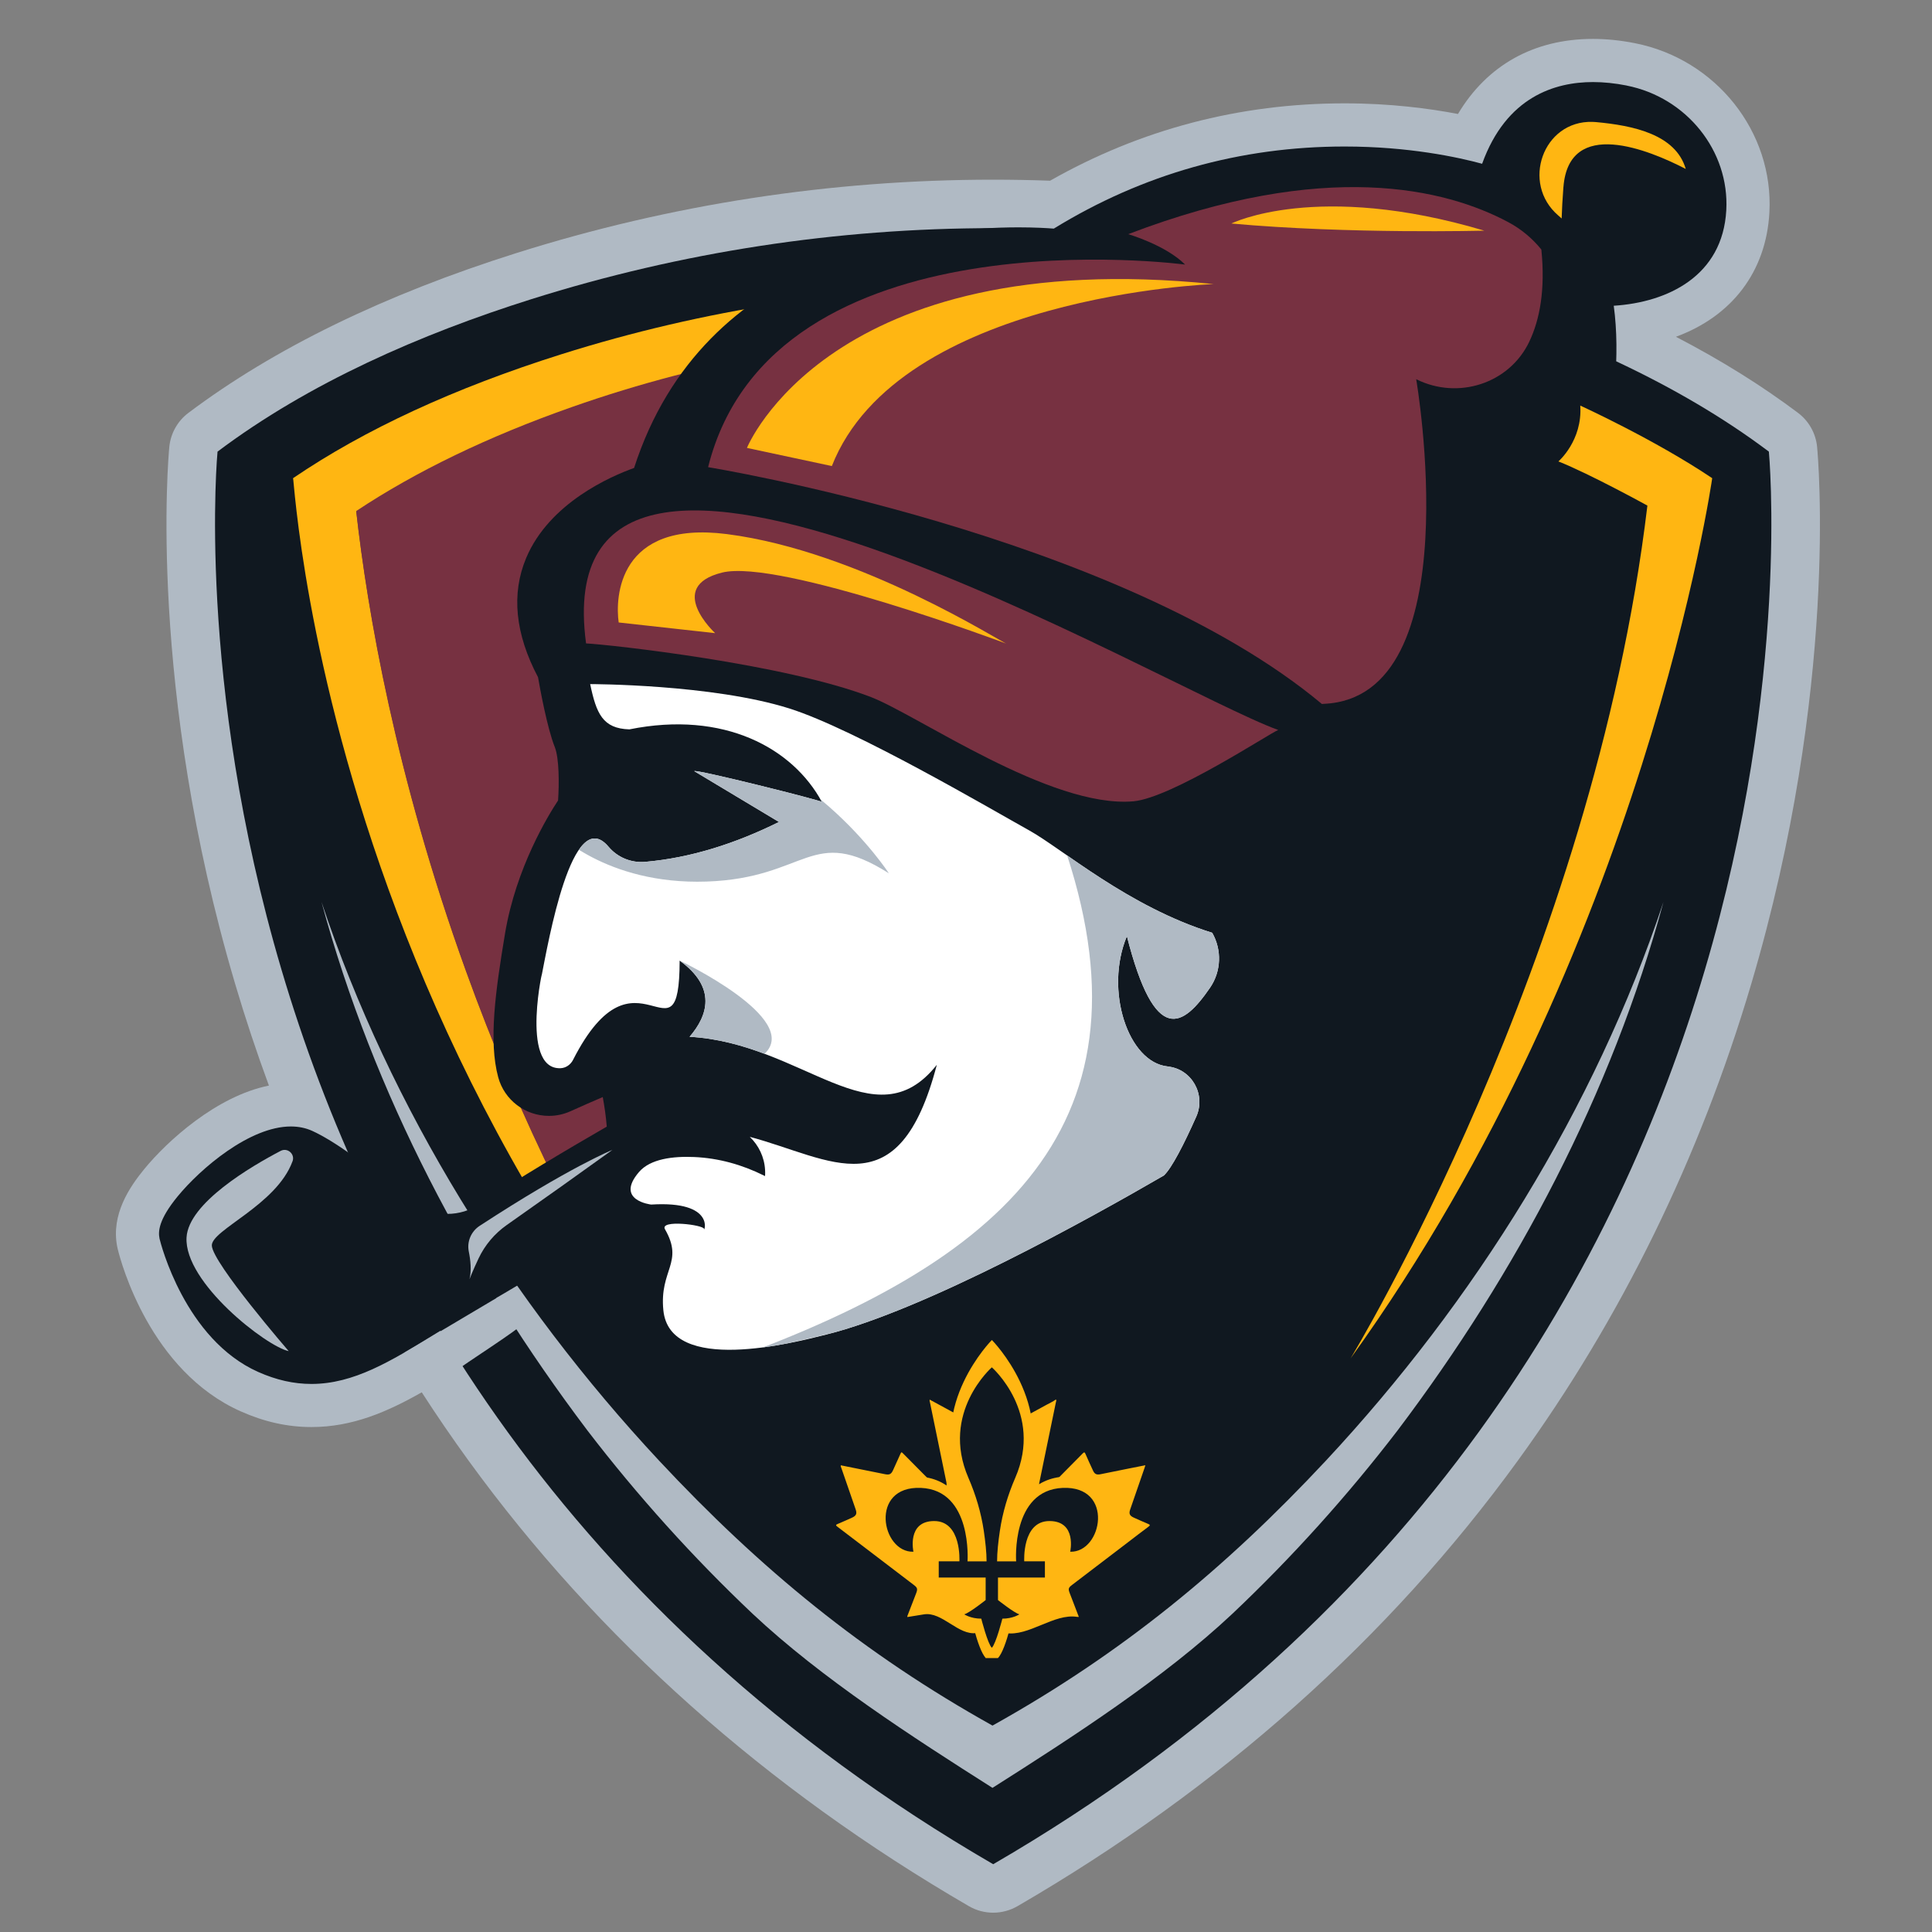 <?xml version="1.0" encoding="utf-8"?>
<!-- Generator: Adobe Illustrator 24.1.2, SVG Export Plug-In . SVG Version: 6.00 Build 0)  -->
<svg version="1.1" id="Layer_1" xmlns="http://www.w3.org/2000/svg" xmlns:xlink="http://www.w3.org/1999/xlink" x="0px" y="0px"
	 viewBox="0 0 200 200" enable-background="new 0 0 200 200" xml:space="preserve">
<rect x="0" y="0" width="200" height="200" fill="#808080" stroke="none"/>
<g id="Layer_1-2">
	<g>
		<g>
			<g>
				<g>
					<path fill="#B0BAC4" d="M188.108,46.271c-0.135-1.401-0.852-2.684-1.978-3.53c-3.758-2.828-7.979-5.457-12.639-7.877
						c5.769-2.119,9.339-6.711,9.676-12.863c0.457-8.34-5.528-15.877-13.923-17.531c-1.489-0.294-2.949-0.442-4.341-0.442
						c-6.12,0-10.967,2.728-13.974,7.771c-2.963-0.569-6.996-1.101-11.737-1.101c-10.883,0-21.126,2.694-30.487,8.008
						c-1.96-0.069-3.921-0.106-5.887-0.106c-16.762,0-33.357,2.551-49.321,7.584c-13.691,4.315-25.126,9.886-33.993,16.558
						c-1.126,0.846-1.843,2.127-1.978,3.53c-0.096,1.003-2.259,24.914,6.813,55.571c1.056,3.569,2.225,7.082,3.499,10.536
						c-5.428,1.091-10.528,5.744-12.902,8.64c-1.519,1.854-3.46,4.702-2.804,8.032c0.018,0.096,0.039,0.19,0.063,0.283
						c0.334,1.364,3.35,12.602,12.732,16.772c2.455,1.091,4.849,1.621,7.319,1.621c4.225,0,7.841-1.568,11.413-3.597
						c1.55,2.402,3.165,4.759,4.843,7.07c13.373,18.42,30.799,33.938,51.795,46.124c0.779,0.453,1.65,0.677,2.518,0.677
						s1.739-0.226,2.518-0.677c20.997-12.186,38.424-27.704,51.795-46.124c10.704-14.743,18.832-31.35,24.164-49.36
						c9.074-30.657,6.911-54.568,6.813-55.571L188.108,46.271z"/>
					<g>
						<path fill="#101820" d="M183.112,46.752c-9.456-7.115-21.062-12.18-32.484-15.781c-31.097-9.802-64.527-9.802-95.624,0
							c-11.421,3.599-23.028,8.666-32.484,15.781c0,0-9.084,94.362,80.296,146.232C192.197,141.114,183.112,46.752,183.112,46.752
							L183.112,46.752z"/>
						<g>
							<path fill="#FFB612" d="M149.489,36.678c-14.79-4.662-30.165-7.027-45.697-7.027s-30.907,2.363-45.697,7.027
								c-11.04,3.481-20.361,7.788-27.759,12.824c0.194,0.057,4.003,77.129,73.456,127.826
								c69.452-50.697,73.263-127.769,73.456-127.826C169.85,44.466,160.531,40.159,149.489,36.678z"/>
							<g>
								<defs>
									<path id="SVGID_1_" d="M149.489,36.678c-14.79-4.662-30.165-7.027-45.697-7.027s-30.907,2.363-45.697,7.027
										c-11.04,3.481-20.361,7.788-27.759,12.824c0.194,0.057,4.003,77.129,73.456,127.826
										c69.452-50.697,73.263-127.769,73.456-127.826C169.85,44.466,160.531,40.159,149.489,36.678z"/>
								</defs>
								<clipPath id="SVGID_2_">
									<use xlink:href="#SVGID_1_"  overflow="visible"/>
								</clipPath>
								<g clip-path="url(#SVGID_2_)">
									<path fill="#773141" d="M102.717,181.56c-12.739-11.054-23.95-23.948-33.375-38.391
										c-8.495-13.018-15.602-27.378-21.122-42.675c-7.286-20.188-10.188-37.272-11.342-47.525
										c6.195-4.113,13.675-7.722,22.298-10.755c14.093-4.959,28.742-7.474,43.542-7.474s29.449,2.514,43.542,7.473
										c8.624,3.034,16.101,6.644,22.298,10.755c-1.154,10.253-4.058,27.337-11.342,47.525
										c-5.52,15.298-12.626,29.655-21.122,42.675c-9.425,14.443-20.636,27.337-33.375,38.391H102.717z"/>
								</g>
							</g>
						</g>
						<path fill="#773141" d="M102.717,181.491c-12.739-11.054-23.95-23.948-33.375-38.391
							c-8.495-13.018-15.602-27.378-21.122-42.675C40.934,80.237,38.033,63.153,36.879,52.9c6.195-4.113,13.675-7.722,22.298-10.755
							c14.093-4.959,28.742-7.474,43.542-7.474s29.449,2.514,43.542,7.474c8.624,3.034,16.101,6.644,22.298,10.755
							c-1.154,10.253-4.058,27.337-11.342,47.525c-5.52,15.298-12.626,29.655-21.122,42.675
							c-9.425,14.443-20.636,27.337-33.375,38.391H102.717z"/>
						<path fill="#101820" d="M179.966,49.201c0-5.033-15.504-6.187-15.504-6.187l-16.833,73.271
							c-20.85,4.859-61.935,14.653-79.517,20.392c-11.472,32.266,24.378,35.85,34.776,43.379
							c20.159-12.449,38.934-37.947,56.052-64.635l0.765-0.173c0,0,20.263-42.743,20.263-66.046H179.966z"/>
						<path fill="#B0BAC4" d="M137.25,151.214c-10.469,11.209-21.142,19.967-34.507,27.418
							c-13.363-7.451-24.038-16.209-34.507-27.418c-15.361-16.476-27.82-36.427-34.955-57.849
							c5.363,19.821,15.171,38.352,27.522,54.708c5.167,6.739,10.93,13.144,17.1,18.978c7.119,6.688,16.544,12.763,24.839,18.028
							c8.295-5.265,17.72-11.34,24.839-18.028c6.17-5.834,11.933-12.239,17.1-18.978c12.349-16.356,22.16-34.888,27.522-54.708
							C165.07,114.784,152.611,134.737,137.25,151.214L137.25,151.214z"/>
					</g>
				</g>
				<g>
					<path fill="#101820" d="M168.384,8.852c-1.205-0.237-2.376-0.357-3.479-0.357c-3.931,0-8.974,1.517-11.476,8.458
						c-2.49-0.677-7.592-1.786-14.235-1.786c-10.81,0-20.932,2.859-30.104,8.499c-0.697-0.055-1.97-0.131-3.662-0.131
						c-9.611,0-32.541,2.449-39.788,24.908c-2.372,0.848-8.77,3.603-11.173,9.325c-1.554,3.701-1.14,7.851,1.23,12.339
						c0.194,1.117,0.944,5.251,1.733,7.227c0.461,1.152,0.459,3.832,0.341,5.53c-0.991,1.495-4.352,6.947-5.489,13.77
						c-0.987,5.928-1.723,11.142-0.706,14.888c0.638,2.351,2.796,3.993,5.247,3.993c0.781,0,1.54-0.165,2.255-0.489
						c1.03-0.467,2.141-0.956,3.32-1.46c0.171,0.934,0.334,2.027,0.414,3.063c-3.883,2.239-9.233,5.402-13.165,8.022
						c-0.993,0.661-2.147,1.011-3.342,1.011c-1.419,0-2.798-0.502-3.887-1.411c-4.498-3.764-7.894-6.181-10.09-7.18
						c-0.671-0.306-1.419-0.459-2.225-0.459c-4.241,0-9.329,4.331-11.717,7.241c-1.976,2.41-2.017,3.632-1.876,4.341
						c0.004,0.022,0.01,0.045,0.014,0.067c0.102,0.422,2.608,10.387,10.212,13.766c1.872,0.832,3.675,1.238,5.506,1.238
						c4.382,0,8.228-2.361,12.682-5.098c1.482-0.909,3.016-1.852,4.696-2.794c0.075-0.041,3.764-2.131,8.295-4.933
						c2.423,3.185,7.404,9.847,7.404,9.847c1.097,1.829,2.896,2.977,5.202,3.324c1.646,0.247,3.407,0.371,5.237,0.371
						c5.469,0,10.186-1.099,11.962-1.513c0.22-0.051,0.383-0.09,0.485-0.11c0.118-0.01,0.241-0.035,0.373-0.067
						c1.715-0.438,3.46-0.663,5.188-0.663c3.328,0,6.556,0.84,9.339,2.429c4.678,2.671,8.632,6.254,11.752,10.648
						c0.259,0.365,0.655,0.612,1.097,0.685c0.092,0.016,0.186,0.022,0.277,0.022c0.351,0,0.695-0.11,0.983-0.316
						c1.113-0.801,44.912-34.14,47.906-74.967c0.357-2.796,1.515-14.178-2.033-22.029c1.103-3.136,5.367-16.152,3.968-26.45
						c5.606-0.355,11.279-3.091,11.65-9.892c0.336-6.132-4.103-11.678-10.326-12.904L168.384,8.852z"/>
					<path fill="#773141" d="M132.319,75.565c-11.758-4.223-76.191-42.751-71.65-8.96c2.52,0.133,20.538,2.111,29.486,5.553
						c4.839,1.862,18.607,11.538,27.168,10.793c3.958-0.345,14.144-7.062,14.996-7.384V75.565z"/>
					<path fill="#773141" d="M158.32,35.351c1.069-2.257,1.666-5.332,1.24-9.521c-0.93-1.148-2.086-2.121-3.43-2.836
						c-6.454-3.442-18.893-6.566-39.339,1.246c0,0,3.86,1.119,5.893,3.15c0,0-42.71-5.714-49.382,20.971
						c0,0,42.419,6.882,63.54,24.515c0.073-0.006,0.145-0.014,0.218-0.016c15.243-0.677,9.543-33.607,9.543-33.607l0.01,0.006
						c4.319,2.155,9.639,0.459,11.705-3.903L158.32,35.351z"/>
					<g>
						<path fill="#FFFFFF" d="M120.882,110.398c-4.097-0.414-6.568-7.873-4.227-13.489c2.922,11.47,5.824,9.39,8.607,5.339
							c1.162-1.69,1.242-3.905,0.226-5.687l0,0c-8.699-2.71-15.524-8.699-18.936-10.593c-3.789-2.104-18.01-10.471-24.833-12.626
							c-7.998-2.524-20.624-2.524-20.624-2.524c0.64,3.063,1.303,4.604,4.058,4.686c9.8-1.976,16.919,1.941,19.933,7.52
							c0.037-0.145-13.238-3.465-13.208-3.189l8.762,5.257c-4.509,2.231-9.113,3.711-13.85,4.127
							c-1.446,0.126-2.861-0.455-3.795-1.566c-3.781-4.494-6.252,9.978-6.949,13.471c0.396-1.976-2.386,9.651,1.992,9.456
							c0.546-0.024,1.032-0.369,1.281-0.856c6.572-12.906,11.011,1.232,11.038-10.281c3.878,2.8,2.904,5.712,1.028,7.885
							c11.715,0.642,19.168,11.016,25.595,2.902c-3.956,15.09-10.932,9.696-19.362,7.457c0.918,0.883,1.513,2.09,1.584,3.444
							c0.02,0.381-0.006,0.618-0.006,0.618l-0.112-0.055c-2.251-1.126-4.706-1.811-7.223-1.919
							c-2.186-0.094-4.541,0.184-5.714,1.554c-2.524,2.947,1.262,3.367,1.262,3.367c6.733-0.42,5.471,2.947,5.471,2.524
							c0-0.422-4.633-0.997-4.04,0.035c1.994,3.465-0.591,4.174-0.169,8.383c0.669,6.684,13.469,3.367,16.835,2.524
							c10.285-2.571,27.19-11.958,34.976-16.476c0.801-0.736,2.084-3.232,3.358-6.099c1.015-2.286-0.471-4.933-2.961-5.184V110.398z
							"/>
						<g>
							<defs>
								<path id="SVGID_3_" d="M120.882,110.398c-4.097-0.414-6.568-7.873-4.227-13.489c2.922,11.47,5.824,9.39,8.607,5.339
									c1.162-1.69,1.242-3.905,0.226-5.687l0,0c-8.699-2.71-15.524-8.699-18.936-10.593c-3.789-2.104-18.01-10.471-24.833-12.626
									c-7.998-2.524-20.624-2.524-20.624-2.524c0.64,3.063,1.303,4.604,4.058,4.686c9.8-1.976,16.919,1.941,19.933,7.52
									c0.037-0.145-13.238-3.465-13.208-3.189l8.762,5.257c-4.509,2.231-9.113,3.711-13.85,4.127
									c-1.446,0.126-2.861-0.455-3.795-1.566c-3.781-4.494-6.252,9.978-6.949,13.471c0.396-1.976-2.386,9.651,1.992,9.456
									c0.546-0.024,1.032-0.369,1.281-0.856c6.572-12.906,11.011,1.232,11.038-10.281c3.878,2.8,2.904,5.712,1.028,7.885
									c11.715,0.642,19.168,11.016,25.595,2.902c-3.956,15.09-10.932,9.696-19.362,7.457c0.918,0.883,1.513,2.09,1.584,3.444
									c0.02,0.381-0.006,0.618-0.006,0.618l-0.112-0.055c-2.251-1.126-4.706-1.811-7.223-1.919
									c-2.186-0.094-4.541,0.184-5.714,1.554c-2.524,2.947,1.262,3.367,1.262,3.367c6.733-0.42,5.471,2.947,5.471,2.524
									c0-0.422-4.633-0.997-4.04,0.035c1.994,3.465-0.591,4.174-0.169,8.383c0.669,6.684,13.469,3.367,16.835,2.524
									c10.285-2.571,27.19-11.958,34.976-16.476c0.801-0.736,2.084-3.232,3.358-6.099c1.015-2.286-0.471-4.933-2.961-5.184
									V110.398z"/>
							</defs>
							<clipPath id="SVGID_4_">
								<use xlink:href="#SVGID_3_"  overflow="visible"/>
							</clipPath>
							<g clip-path="url(#SVGID_4_)">
								<path fill="#B0BAC4" d="M57.407,86.016c0,0,5.243,5.593,15.73,5.243c10.487-0.349,10.836-5.942,18.879-0.856
									c0,0-8.742-13.475-23.073-14.523C61.985,75.369,57.407,86.016,57.407,86.016L57.407,86.016z"/>
								<path fill="#B0BAC4" d="M108.392,82.949c12.653,30.516-1.525,45.895-30.016,56.764c0,0,62.765-11.735,54.578-35.924
									C124.766,79.599,109.795,76.322,108.392,82.949L108.392,82.949z"/>
								<path fill="#B0BAC4" d="M70.355,99.435c0,0,12.673,6.013,8.793,9.649c-3.878,3.638-7.749,0.608-7.749,0.608L70.355,99.435z"
									/>
							</g>
						</g>
					</g>
					<path fill="#FFB612" d="M77.323,46.368c0,0,8.481-21.018,48.306-16.962c0,0-32.571,1.175-39.517,18.84L77.323,46.368
						L77.323,46.368z"/>
					<path fill="#FFB612" d="M104.24,66.65c-0.369,0-15.118-9.588-29.001-11.362c-11.262-1.44-11.562,6.568-11.193,9.15l9.984,1.105
						c0,0-5.192-4.794,0.71-6.268C80.639,57.8,104.24,66.65,104.24,66.65L104.24,66.65z"/>
					<path fill="#FFB612" d="M161.846,19.368c0.565-7.274,8.866-3.844,12.663-1.878c-1.04-3.583-5.457-4.502-9.307-4.853
						c-0.118-0.01-0.235-0.018-0.353-0.02c-5.118-0.149-7.421,6.366-3.532,9.696c0.114,0.098,0.23,0.2,0.345,0.304
						c0.027-0.914,0.084-1.982,0.181-3.248H161.846z"/>
					<path fill="#FFB612" d="M127.472,23.138c0,0,8.85-4.425,26.181,0.738C153.653,23.877,139.64,24.246,127.472,23.138z"/>
					<path fill="#B0BAC4" d="M63.392,119.038c0,0-4.431,1.782-13.736,7.859c-0.885,0.577-1.338,1.633-1.126,2.667
						c0.179,0.879,0.296,1.964,0.071,2.857c0,0,0.357-0.918,0.942-2.151c0.653-1.383,1.66-2.571,2.91-3.452
						c3.923-2.759,7.594-5.367,10.94-7.779H63.392z"/>
					<path fill="#B0BAC4" d="M30.284,120.218c0.275-0.752-0.52-1.45-1.23-1.079c-3.073,1.607-9.541,5.404-9.743,8.962
						c-0.263,4.674,8.281,11.291,10.575,11.768c0,0-7.857-9.086-7.957-10.916c-0.09-1.619,6.69-4.19,8.352-8.736H30.284z"/>
				</g>
			</g>
			<g>
				<path fill="#FFB612" d="M102.733,140.824h0.108c-0.049,0.075,0.018,0.126,0.049,0.184c0.922,1.707,1.841,3.416,2.767,5.12
					c0.214,0.394,0.508,0.477,0.918,0.257c0.583-0.312,1.162-0.626,1.737-0.948c0.332-0.186,0.689-0.334,0.993-0.565l0,0
					c0.082,0.098,0.018,0.2,0,0.294c-0.475,2.325-0.956,4.649-1.438,6.974c-0.094,0.451-0.19,0.903-0.279,1.354
					c-0.057,0.283,0.055,0.518,0.288,0.632c0.241,0.118,0.489,0.071,0.714-0.139c0.045-0.043,0.088-0.088,0.131-0.131
					c1.119-1.13,2.241-2.255,3.352-3.389c0.173-0.177,0.22-0.133,0.302,0.059c0.249,0.575,0.512,1.146,0.777,1.715
					c0.169,0.363,0.369,0.453,0.779,0.369c0.93-0.188,1.858-0.375,2.788-0.563c0.606-0.122,1.213-0.241,1.85-0.367
					c-0.037,0.116-0.059,0.198-0.086,0.277c-0.498,1.442-0.997,2.881-1.493,4.323c-0.145,0.418-0.041,0.636,0.383,0.824
					c0.491,0.218,0.979,0.442,1.476,0.648c0.21,0.088,0.241,0.141,0.045,0.288c-0.704,0.522-1.397,1.058-2.094,1.591
					c-1.943,1.48-3.887,2.963-5.828,4.445c-0.371,0.283-0.402,0.4-0.245,0.818c0.102,0.273,0.21,0.544,0.314,0.816
					c0.212,0.551,0.422,1.101,0.64,1.67c-0.073,0-0.118,0.006-0.161,0c-2.406-0.398-5.035,2.074-7.441,1.672
					c-0.72-0.12-0.932-2.618-0.891-1.925c0.106,1.788,0.133,2.161,0.224,3.952c0.027,0.536,0.175-0.783,0.139-0.245h-1.523
					c-0.006-0.051-0.018,0.958-0.014,0.909c0.124-2.274,0.247-2.341,0.377-4.615c0.039-0.671-0.6,1.805-1.279,1.917
					c-1.898,0.312-3.577-2.239-5.475-1.925c-0.567,0.094-1.136,0.184-1.703,0.275c-0.024-0.088,0.01-0.139,0.031-0.194
					c0.292-0.752,0.581-1.503,0.871-2.255c0.175-0.459,0.143-0.585-0.251-0.883c-1.364-1.042-2.73-2.084-4.097-3.124
					c-1.266-0.967-2.531-1.935-3.803-2.896c-0.192-0.145-0.173-0.198,0.043-0.288c0.481-0.198,0.952-0.416,1.427-0.624
					c0.485-0.214,0.583-0.42,0.418-0.895c-0.491-1.425-0.987-2.849-1.478-4.274c-0.029-0.084-0.088-0.165-0.053-0.273
					c1.531,0.308,3.053,0.614,4.574,0.92c0.453,0.092,0.642,0,0.83-0.41c0.251-0.546,0.496-1.097,0.744-1.644
					c0.12-0.267,0.122-0.267,0.326-0.063c1.138,1.148,2.274,2.296,3.412,3.442c0.263,0.265,0.508,0.324,0.769,0.196
					c0.257-0.126,0.343-0.355,0.269-0.706c-0.565-2.743-1.13-5.485-1.692-8.228c-0.02-0.102-0.088-0.212-0.002-0.32l0,0
					c0.033,0.069,0.108,0.088,0.169,0.12c0.838,0.457,1.674,0.914,2.514,1.368c0.467,0.253,0.746,0.173,0.991-0.277
					c0.907-1.676,1.813-3.352,2.716-5.031c0.037-0.069,0.122-0.133,0.071-0.228L102.733,140.824z"/>
				<path fill="#FFB612" d="M102.056,171.646c-0.442-0.442-0.879-1.739-1.207-2.938c-0.965-0.137-1.562-0.516-1.639-0.569
					l0.275-1.591c0.216-0.077,0.967-0.6,1.646-1.117v-1.124h-4.188l-0.883-0.883v-1.75l0.883-0.883h1.33
					c-0.065-0.72-0.263-1.642-0.759-2.166c-0.273-0.29-0.612-0.424-1.06-0.424c-0.799,0-1.044,0.304-1.126,0.404
					c-0.42,0.518-0.324,1.529-0.257,1.841l-0.836,1.069c-0.033,0-0.065,0-0.098,0c-2.357,0-3.815-2.351-3.815-4.529
					c0-2.062,1.368-4.142,4.427-4.142c0.098,0,0.198,0.002,0.3,0.006c1.597,0.067,2.91,0.667,3.905,1.78
					c1.662,1.862,1.958,4.692,1.992,6.156h0.251c-0.043-0.65-0.128-1.417-0.259-2.286c-0.271-1.835-0.81-3.685-1.597-5.502
					c-3.277-7.547,3.279-14.229,3.338-14.282l0,0c0.061,0.053,6.615,6.735,3.338,14.282c-0.789,1.817-1.325,3.668-1.597,5.502
					c-0.128,0.871-0.214,1.635-0.259,2.286h0.251c0.035-1.464,0.33-4.294,1.992-6.156c0.995-1.115,2.31-1.715,3.907-1.78
					c0.102-0.004,0.202-0.006,0.3-0.006c1.764,0,3.138,0.701,3.874,1.974c0.777,1.348,0.726,3.248-0.131,4.731
					c-0.722,1.248-1.862,1.964-3.13,1.964c0,0-0.065,0-0.098,0l-0.836-1.073c0.065-0.31,0.163-1.319-0.257-1.839
					c-0.082-0.1-0.326-0.404-1.126-0.404c-0.451,0-0.789,0.135-1.062,0.426c-0.491,0.522-0.689,1.448-0.754,2.164h1.327l0.883,0.883
					v1.75l-0.883,0.883h-4.188v1.124c0.679,0.518,1.431,1.04,1.666,1.124l0.255,1.584c-0.077,0.051-0.675,0.432-1.639,0.569
					c-0.328,1.199-0.765,2.496-1.207,2.938h-1.248L102.056,171.646z"/>
				<path fill="#101820" d="M110.019,154.026c-5.359,0.224-4.829,7.604-4.829,7.604h-1.972c0-0.922,0.124-2.066,0.288-3.159
					c0.279-1.89,0.83-3.73,1.591-5.483c2.93-6.748-2.423-11.442-2.423-11.442s-5.353,4.694-2.423,11.442
					c0.761,1.754,1.311,3.593,1.591,5.483c0.161,1.093,0.288,2.237,0.288,3.159h-1.972c0,0,0.528-7.38-4.829-7.604
					c-5.359-0.224-4.107,6.707-0.771,6.609c0,0-0.706-3.177,2.149-3.177c2.855,0,2.61,4.17,2.61,4.17h-2.139v1.676h4.857v2.335
					c0,0-1.703,1.348-2.217,1.476c0,0,0.673,0.449,1.764,0.449c0,0,0.653,2.577,1.091,3.016c0.438-0.438,1.091-3.016,1.091-3.016
					c1.091,0,1.764-0.449,1.764-0.449c-0.514-0.128-2.217-1.476-2.217-1.476v-2.335h4.857v-1.676h-2.139c0,0-0.247-4.17,2.61-4.17
					s2.149,3.177,2.149,3.177C114.126,160.73,115.378,153.801,110.019,154.026z"/>
			</g>
			<path fill="#FFB612" d="M161.324,47.767c0,0,2.51-2.151,2.265-5.781c0,0,7.712,3.516,13.658,7.516
				c0,0-6.962,48.813-37.435,91.118c0,0,25.096-41.228,30.726-88.281C170.539,52.339,164.542,49.036,161.324,47.767L161.324,47.767z
				"/>
		</g>
		<path fill="#B0BAC4" d="M41.897,140.008l9.551-5.669c0,0,3.966,1.668,3.358,2.204c-1.784,1.574-6.089,4.199-8.187,5.773
			C45.372,143.253,41.897,140.008,41.897,140.008L41.897,140.008z"/>
	</g>
</g>
</svg>
